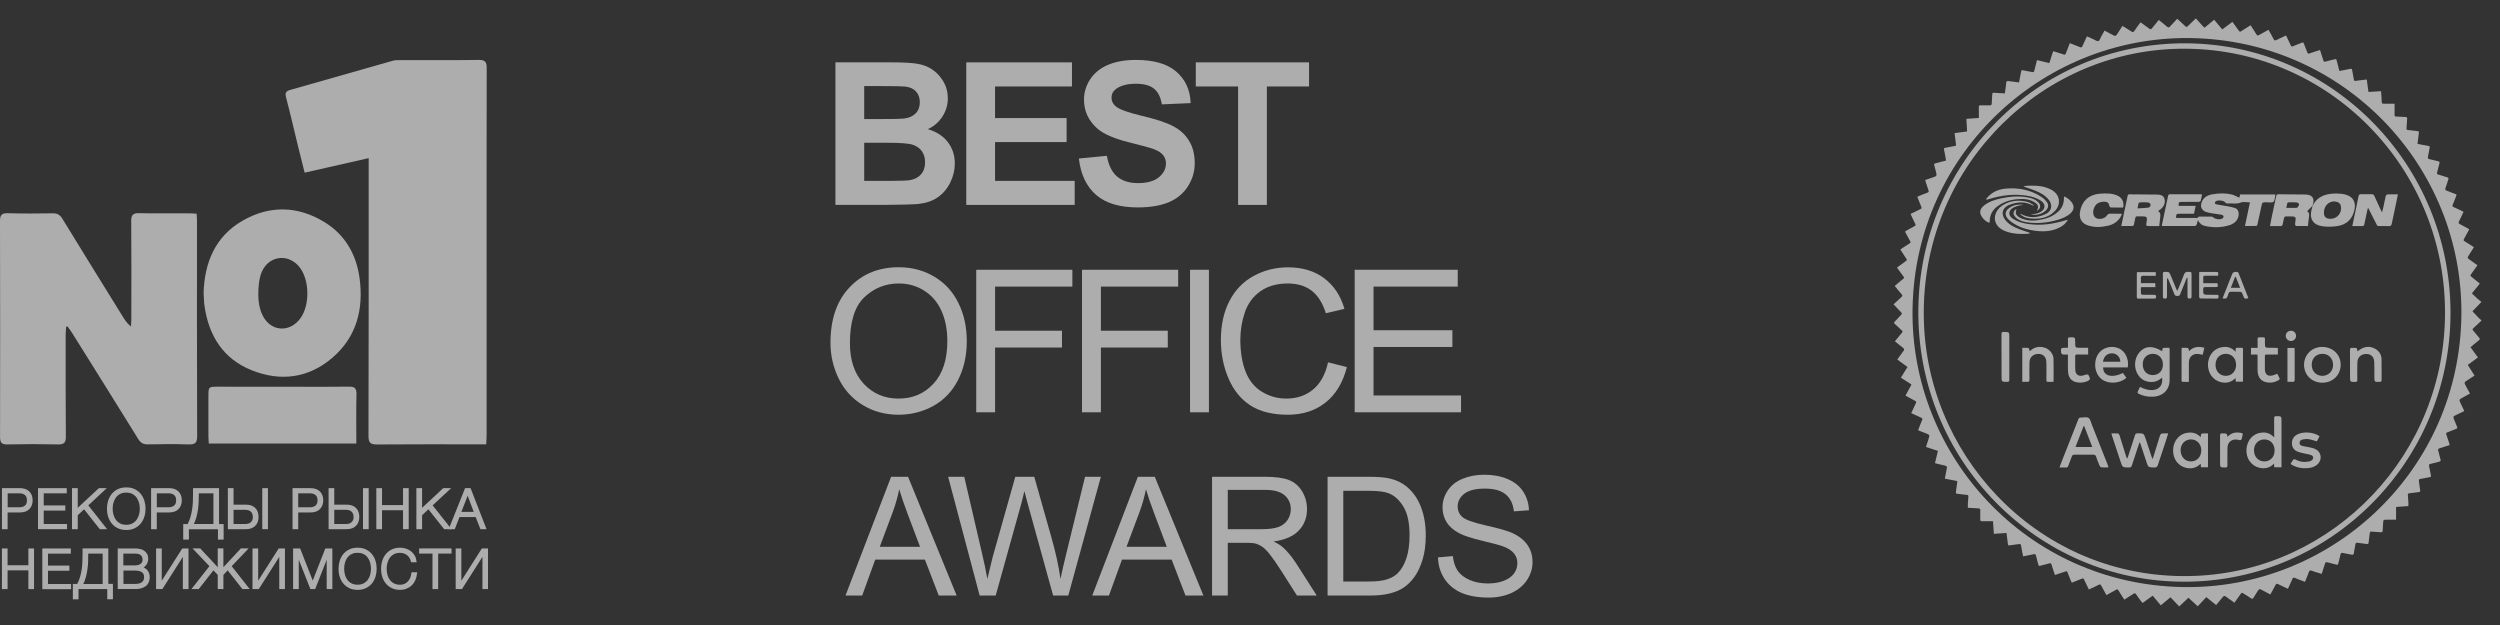 <svg width="292" height="73" viewBox="0 0 292 73" fill="none" xmlns="http://www.w3.org/2000/svg">
<rect x="0" y="0" width="292" height="73" fill="#333333" stroke="none"/>
<g opacity="0.6">
<path d="M97.578 7.284H104.232C105.55 7.284 106.53 7.341 107.174 7.454C107.825 7.56 108.404 7.787 108.911 8.136C109.426 8.484 109.853 8.949 110.194 9.532C110.535 10.108 110.705 10.755 110.705 11.474C110.705 12.254 110.493 12.969 110.069 13.62C109.653 14.271 109.085 14.76 108.366 15.085C109.38 15.38 110.16 15.884 110.705 16.595C111.25 17.307 111.523 18.143 111.523 19.105C111.523 19.862 111.345 20.6 110.989 21.319C110.641 22.031 110.16 22.602 109.547 23.034C108.941 23.458 108.192 23.719 107.298 23.817C106.738 23.878 105.387 23.916 103.245 23.931H97.578V7.284ZM100.939 10.055V13.904H103.142C104.452 13.904 105.266 13.885 105.584 13.847C106.159 13.779 106.61 13.582 106.935 13.257C107.268 12.924 107.435 12.489 107.435 11.951C107.435 11.436 107.291 11.02 107.003 10.702C106.723 10.376 106.303 10.18 105.743 10.111C105.41 10.074 104.452 10.055 102.87 10.055H100.939ZM100.939 16.675V21.126H104.051C105.262 21.126 106.03 21.092 106.356 21.024C106.856 20.933 107.261 20.714 107.571 20.365C107.889 20.01 108.048 19.537 108.048 18.946C108.048 18.446 107.927 18.022 107.685 17.674C107.442 17.326 107.09 17.072 106.628 16.913C106.174 16.754 105.183 16.675 103.653 16.675H100.939Z" fill="white"/>
<path d="M112.861 23.931V7.284H125.205V10.1H116.223V13.791H124.58V16.595H116.223V21.126H125.523V23.931H112.861Z" fill="white"/>
<path d="M126.01 18.515L129.28 18.197C129.477 19.294 129.874 20.101 130.472 20.615C131.078 21.13 131.892 21.387 132.914 21.387C133.996 21.387 134.81 21.16 135.355 20.706C135.908 20.244 136.184 19.707 136.184 19.094C136.184 18.7 136.067 18.367 135.832 18.094C135.605 17.814 135.204 17.572 134.628 17.368C134.235 17.231 133.338 16.989 131.937 16.641C130.135 16.194 128.871 15.645 128.144 14.994C127.122 14.078 126.611 12.962 126.611 11.644C126.611 10.796 126.85 10.005 127.327 9.271C127.811 8.529 128.504 7.965 129.405 7.579C130.313 7.193 131.407 7 132.687 7C134.776 7 136.347 7.458 137.399 8.374C138.459 9.29 139.015 10.513 139.068 12.042L135.707 12.19C135.563 11.334 135.253 10.721 134.776 10.35C134.307 9.971 133.599 9.782 132.653 9.782C131.676 9.782 130.911 9.983 130.359 10.384C130.003 10.641 129.825 10.986 129.825 11.417C129.825 11.811 129.992 12.148 130.325 12.428C130.749 12.784 131.778 13.155 133.413 13.541C135.049 13.927 136.256 14.328 137.036 14.745C137.823 15.153 138.436 15.717 138.875 16.436C139.322 17.148 139.545 18.03 139.545 19.082C139.545 20.036 139.28 20.929 138.75 21.762C138.221 22.595 137.471 23.216 136.502 23.625C135.533 24.026 134.326 24.226 132.88 24.226C130.775 24.226 129.159 23.742 128.031 22.773C126.903 21.796 126.229 20.377 126.01 18.515Z" fill="white"/>
<path d="M144.609 23.931V10.1H139.669V7.284H152.898V10.1H147.97V23.931H144.609Z" fill="white"/>
<path d="M97 40.048C97 37.285 97.742 35.124 99.226 33.565C100.709 31.997 102.625 31.214 104.972 31.214C106.508 31.214 107.894 31.581 109.128 32.315C110.362 33.05 111.3 34.075 111.944 35.393C112.595 36.702 112.92 38.19 112.92 39.855C112.92 41.544 112.58 43.054 111.898 44.386C111.217 45.719 110.252 46.729 109.003 47.418C107.754 48.099 106.406 48.44 104.96 48.44C103.393 48.44 101.993 48.062 100.759 47.305C99.525 46.548 98.59 45.514 97.954 44.205C97.318 42.895 97 41.51 97 40.048ZM99.271 40.083C99.271 42.089 99.809 43.671 100.884 44.829C101.966 45.98 103.321 46.555 104.949 46.555C106.607 46.555 107.969 45.972 109.037 44.806C110.112 43.641 110.649 41.986 110.649 39.844C110.649 38.489 110.418 37.308 109.957 36.301C109.502 35.287 108.832 34.503 107.947 33.95C107.069 33.39 106.081 33.11 104.983 33.11C103.423 33.11 102.08 33.648 100.952 34.723C99.831 35.79 99.271 37.577 99.271 40.083Z" fill="white"/>
<path d="M114.024 48.156V31.509H125.254V33.474H116.227V38.629H124.039V40.593H116.227V48.156H114.024Z" fill="white"/>
<path d="M126.38 48.156V31.509H137.611V33.474H128.583V38.629H136.396V40.593H128.583V48.156H126.38Z" fill="white"/>
<path d="M138.998 48.156V31.509H141.201V48.156H138.998Z" fill="white"/>
<path d="M155.113 42.32L157.316 42.876C156.855 44.685 156.022 46.067 154.818 47.021C153.622 47.967 152.157 48.44 150.424 48.44C148.629 48.44 147.168 48.077 146.04 47.35C144.92 46.616 144.064 45.556 143.474 44.17C142.891 42.785 142.6 41.298 142.6 39.708C142.6 37.974 142.929 36.464 143.588 35.177C144.254 33.882 145.196 32.902 146.415 32.236C147.641 31.562 148.989 31.225 150.458 31.225C152.123 31.225 153.524 31.649 154.659 32.497C155.795 33.345 156.586 34.537 157.032 36.074L154.864 36.585C154.477 35.374 153.917 34.492 153.183 33.939C152.449 33.387 151.525 33.11 150.412 33.11C149.133 33.11 148.062 33.417 147.199 34.03C146.343 34.643 145.741 35.468 145.393 36.505C145.045 37.535 144.871 38.599 144.871 39.696C144.871 41.112 145.075 42.35 145.484 43.41C145.9 44.462 146.544 45.249 147.414 45.772C148.285 46.294 149.227 46.555 150.242 46.555C151.476 46.555 152.521 46.199 153.376 45.488C154.231 44.776 154.811 43.72 155.113 42.32Z" fill="white"/>
<path d="M158.227 48.156V31.509H170.263V33.474H160.43V38.572H169.639V40.525H160.43V46.192H170.65V48.156H158.227Z" fill="white"/>
<path d="M98.754 69.559L104.082 55.687H106.06L111.738 69.559H109.646L108.028 65.358H102.227L100.704 69.559H98.754ZM102.757 63.863H107.46L106.012 60.021C105.571 58.854 105.243 57.895 105.028 57.144C104.852 58.034 104.602 58.917 104.281 59.794L102.757 63.863Z" fill="white"/>
<path d="M114.423 69.559L110.742 55.687H112.625L114.735 64.781C114.962 65.733 115.158 66.68 115.322 67.62C115.675 66.137 115.884 65.282 115.947 65.055L118.587 55.687H120.801L122.788 62.708C123.287 64.449 123.646 66.087 123.867 67.62C124.044 66.743 124.274 65.736 124.558 64.601L126.734 55.687H128.58L124.776 69.559H123.006L120.082 58.989C119.836 58.106 119.691 57.564 119.647 57.362C119.502 57.999 119.366 58.541 119.24 58.989L116.297 69.559H114.423Z" fill="white"/>
<path d="M127.575 69.559L132.902 55.687H134.88L140.558 69.559H138.466L136.848 65.358H131.048L129.524 69.559H127.575ZM131.577 63.863H136.281L134.833 60.021C134.391 58.854 134.063 57.895 133.849 57.144C133.672 58.034 133.423 58.917 133.101 59.794L131.577 63.863Z" fill="white"/>
<path d="M141.568 69.559V55.687H147.719C148.956 55.687 149.896 55.813 150.539 56.065C151.183 56.311 151.697 56.75 152.082 57.381C152.467 58.011 152.659 58.709 152.659 59.472C152.659 60.456 152.34 61.286 151.703 61.961C151.066 62.636 150.082 63.065 148.751 63.248C149.237 63.481 149.606 63.711 149.858 63.938C150.394 64.43 150.902 65.046 151.381 65.784L153.795 69.559H151.486L149.65 66.673C149.114 65.841 148.672 65.203 148.325 64.762C147.978 64.32 147.666 64.011 147.388 63.834C147.117 63.658 146.839 63.535 146.555 63.465C146.347 63.421 146.007 63.399 145.533 63.399H143.404V69.559H141.568ZM143.404 61.809H147.35C148.189 61.809 148.845 61.724 149.319 61.554C149.792 61.377 150.151 61.1 150.397 60.721C150.643 60.336 150.766 59.92 150.766 59.472C150.766 58.816 150.527 58.276 150.047 57.854C149.574 57.431 148.823 57.22 147.795 57.22H143.404V61.809Z" fill="white"/>
<path d="M155.061 69.559V55.687H159.839C160.918 55.687 161.741 55.753 162.309 55.886C163.104 56.068 163.782 56.4 164.344 56.879C165.076 57.497 165.621 58.289 165.981 59.254C166.347 60.213 166.53 61.311 166.53 62.547C166.53 63.601 166.407 64.535 166.161 65.348C165.915 66.162 165.599 66.837 165.214 67.374C164.83 67.903 164.407 68.323 163.946 68.632C163.492 68.935 162.94 69.165 162.29 69.323C161.647 69.481 160.906 69.559 160.067 69.559H155.061ZM156.896 67.922H159.858C160.773 67.922 161.489 67.837 162.006 67.667C162.53 67.496 162.946 67.257 163.256 66.948C163.691 66.512 164.028 65.929 164.268 65.197C164.514 64.459 164.637 63.566 164.637 62.519C164.637 61.068 164.397 59.955 163.918 59.179C163.445 58.396 162.868 57.873 162.186 57.608C161.694 57.419 160.902 57.324 159.811 57.324H156.896V67.922Z" fill="white"/>
<path d="M167.957 65.102L169.688 64.951C169.77 65.645 169.96 66.216 170.256 66.664C170.559 67.105 171.026 67.465 171.657 67.743C172.288 68.014 172.997 68.149 173.786 68.149C174.486 68.149 175.104 68.045 175.641 67.837C176.177 67.629 176.574 67.345 176.833 66.986C177.098 66.62 177.23 66.222 177.23 65.793C177.23 65.358 177.104 64.979 176.852 64.658C176.6 64.33 176.183 64.055 175.603 63.834C175.231 63.689 174.407 63.465 173.133 63.163C171.859 62.853 170.966 62.563 170.455 62.292C169.793 61.945 169.297 61.516 168.969 61.005C168.648 60.488 168.487 59.91 168.487 59.273C168.487 58.573 168.685 57.92 169.083 57.314C169.48 56.703 170.061 56.239 170.824 55.923C171.587 55.608 172.436 55.45 173.37 55.45C174.398 55.45 175.303 55.617 176.085 55.952C176.874 56.28 177.48 56.766 177.902 57.409C178.325 58.053 178.552 58.781 178.584 59.595L176.823 59.727C176.729 58.85 176.407 58.188 175.858 57.74C175.316 57.292 174.511 57.068 173.445 57.068C172.335 57.068 171.524 57.273 171.013 57.683C170.509 58.087 170.256 58.576 170.256 59.15C170.256 59.649 170.436 60.059 170.796 60.38C171.149 60.702 172.07 61.033 173.559 61.374C175.054 61.708 176.079 62.002 176.634 62.254C177.442 62.626 178.038 63.099 178.423 63.673C178.808 64.241 179 64.897 179 65.642C179 66.38 178.789 67.077 178.366 67.733C177.943 68.383 177.334 68.891 176.54 69.257C175.751 69.616 174.862 69.796 173.871 69.796C172.616 69.796 171.562 69.613 170.71 69.247C169.865 68.881 169.2 68.332 168.714 67.601C168.234 66.862 167.982 66.03 167.957 65.102Z" fill="white"/>
</g>
<g opacity="0.6" clip-path="url(#clip0)">
<path d="M43.061 18.469C40.516 19.048 38.1 19.599 35.584 20.167C35.319 19.105 35.059 18.094 34.811 17.083C34.348 15.186 33.913 13.283 33.417 11.397C33.276 10.863 33.377 10.647 33.913 10.499C37.903 9.375 41.881 8.227 45.871 7.097C46.142 7.017 46.441 7.023 46.729 7.023C49.793 7.012 52.863 7.046 55.932 7C56.7 6.989 56.847 7.273 56.847 7.96C56.83 15.958 56.835 23.962 56.835 31.959C56.835 38.242 56.835 44.524 56.835 50.812C56.835 51.148 56.807 51.483 56.79 51.897C56.406 51.897 56.096 51.897 55.786 51.897C51.875 51.897 47.97 51.88 44.059 51.914C43.286 51.92 43.038 51.744 43.038 50.915C43.072 40.457 43.061 30.006 43.061 19.548C43.061 19.241 43.061 18.935 43.061 18.469Z" fill="white"/>
<path d="M7.725 38.167C7.708 38.474 7.669 38.775 7.669 39.082C7.669 43.041 7.658 47.006 7.691 50.965C7.697 51.681 7.511 51.925 6.772 51.908C4.802 51.863 2.833 51.863 0.869 51.908C0.147 51.931 0.006 51.664 0.006 50.999C0.023 42.598 0.023 34.197 0 25.802C0 25.114 0.198 24.887 0.892 24.904C2.647 24.955 4.407 24.944 6.162 24.915C6.704 24.904 7.009 25.097 7.291 25.557C9.644 29.403 12.02 33.231 14.39 37.06C14.621 37.435 14.869 37.798 15.298 38.133C15.309 37.838 15.338 37.543 15.338 37.247C15.343 33.441 15.36 29.641 15.326 25.836C15.321 25.114 15.524 24.881 16.252 24.898C18.193 24.944 20.134 24.91 22.075 24.915C22.358 24.915 22.64 24.944 22.967 24.961C22.984 25.279 23.006 25.535 23.006 25.79C23.006 34.163 22.995 42.536 23.029 50.908C23.035 51.743 22.787 51.931 22.013 51.908C20.439 51.851 18.865 51.874 17.29 51.902C16.76 51.914 16.438 51.749 16.15 51.283C13.6 47.159 11.026 43.053 8.459 38.946C8.284 38.662 8.081 38.4 7.889 38.128C7.832 38.139 7.776 38.156 7.725 38.167Z" fill="white"/>
<path d="M23.781 34.169C23.894 30.687 25.124 27.625 28.329 25.779C31.484 23.961 34.779 24.029 37.9 25.944C40.304 27.415 41.619 29.71 41.997 32.487C42.488 36.106 41.647 39.366 38.814 41.792C36.038 44.172 32.788 44.586 29.441 43.263C26.089 41.939 24.379 39.236 23.883 35.708C23.815 35.248 23.821 34.765 23.781 34.169ZM30.169 34.362C30.169 35.174 30.288 36.123 30.722 36.935C31.727 38.809 33.95 38.844 35.146 37.094C36.185 35.572 36.145 32.8 35.067 31.311C33.82 29.59 31.478 29.772 30.598 31.703C30.248 32.482 30.169 33.555 30.169 34.362Z" fill="white"/>
<path d="M41.621 51.806C35.82 51.806 30.143 51.806 24.387 51.806C24.371 51.488 24.342 51.21 24.342 50.926C24.337 49.398 24.342 47.864 24.342 46.336C24.342 45.166 24.348 45.166 25.471 45.166C28.456 45.166 31.447 45.172 34.432 45.172C36.531 45.172 38.625 45.194 40.724 45.16C41.379 45.149 41.655 45.302 41.638 46.035C41.587 47.932 41.621 49.824 41.621 51.806Z" fill="white"/>
<path d="M3.329 57.475C3.211 57.361 3.07 57.276 2.906 57.219C2.743 57.163 2.556 57.134 2.353 57.134H0.344V61.69H0.773V59.736H2.353C2.556 59.736 2.743 59.707 2.906 59.651C3.07 59.594 3.211 59.509 3.329 59.395C3.448 59.281 3.538 59.145 3.6 58.986C3.662 58.827 3.696 58.64 3.696 58.435C3.696 58.231 3.662 58.049 3.6 57.884C3.538 57.725 3.448 57.589 3.329 57.475ZM2.991 59.139C2.805 59.293 2.562 59.367 2.263 59.367H0.779V57.504H2.257C2.556 57.504 2.799 57.577 2.985 57.731C3.171 57.884 3.262 58.117 3.262 58.435C3.267 58.753 3.177 58.986 2.991 59.139Z" fill="white" stroke="white" stroke-width="0.234" stroke-miterlimit="10"/>
<path d="M4.99 59.52H7.512V59.151H4.99V57.504H7.681V57.134H4.555V61.69H7.715V61.321H4.99V59.52Z" fill="white" stroke="white" stroke-width="0.234" stroke-miterlimit="10"/>
<path d="M12.173 57.134H11.592L8.962 59.583V57.134H8.528V61.69H8.962V60.128L9.831 59.316L11.71 61.69H12.269L10.153 59.014L12.173 57.134Z" fill="white" stroke="white" stroke-width="0.234" stroke-miterlimit="10"/>
<path d="M16.348 57.759C16.173 57.538 15.947 57.367 15.682 57.237C15.417 57.106 15.107 57.044 14.751 57.044C14.396 57.044 14.085 57.106 13.814 57.237C13.543 57.367 13.323 57.543 13.143 57.759C12.968 57.981 12.832 58.231 12.742 58.52C12.652 58.81 12.607 59.105 12.607 59.418C12.607 59.73 12.652 60.031 12.742 60.315C12.832 60.599 12.962 60.849 13.143 61.071C13.318 61.287 13.543 61.463 13.814 61.593C14.085 61.724 14.396 61.786 14.751 61.786C15.107 61.786 15.417 61.724 15.682 61.593C15.947 61.463 16.173 61.292 16.348 61.071C16.523 60.855 16.658 60.605 16.749 60.315C16.839 60.031 16.884 59.73 16.884 59.418C16.884 59.105 16.839 58.81 16.749 58.52C16.658 58.231 16.523 57.975 16.348 57.759ZM16.348 60.145C16.28 60.383 16.179 60.594 16.043 60.787C15.908 60.974 15.727 61.128 15.513 61.241C15.298 61.355 15.039 61.412 14.745 61.412C14.446 61.412 14.187 61.355 13.972 61.241C13.758 61.128 13.583 60.974 13.442 60.787C13.306 60.599 13.205 60.383 13.137 60.145C13.069 59.906 13.041 59.662 13.041 59.412C13.041 59.168 13.075 58.924 13.137 58.685C13.205 58.447 13.306 58.231 13.442 58.043C13.577 57.856 13.758 57.702 13.972 57.589C14.187 57.475 14.446 57.418 14.745 57.418C15.039 57.418 15.298 57.475 15.513 57.589C15.727 57.702 15.902 57.856 16.043 58.043C16.179 58.231 16.28 58.447 16.348 58.685C16.416 58.924 16.444 59.168 16.444 59.412C16.45 59.662 16.416 59.906 16.348 60.145Z" fill="white" stroke="white" stroke-width="0.234" stroke-miterlimit="10"/>
<path d="M20.751 57.475C20.633 57.361 20.492 57.276 20.328 57.219C20.164 57.163 19.978 57.134 19.775 57.134H17.766V61.69H18.195V59.736H19.775C19.978 59.736 20.164 59.707 20.328 59.651C20.492 59.594 20.633 59.509 20.751 59.395C20.87 59.281 20.96 59.145 21.022 58.986C21.084 58.827 21.118 58.64 21.118 58.435C21.118 58.231 21.084 58.049 21.022 57.884C20.96 57.725 20.87 57.589 20.751 57.475ZM20.413 59.139C20.227 59.293 19.984 59.367 19.685 59.367H18.201V57.504H19.685C19.984 57.504 20.227 57.577 20.413 57.731C20.599 57.884 20.689 58.117 20.689 58.435C20.689 58.753 20.599 58.986 20.413 59.139Z" fill="white" stroke="white" stroke-width="0.234" stroke-miterlimit="10"/>
<path d="M25.467 57.134H22.662V57.736C22.662 57.998 22.657 58.27 22.645 58.566C22.634 58.861 22.606 59.162 22.561 59.475C22.516 59.787 22.448 60.099 22.363 60.412C22.273 60.724 22.149 61.031 21.991 61.326H21.517V62.911H21.946V61.701H25.574V62.911H26.003V61.326H25.467V57.134ZM25.038 61.321H22.454C22.612 61.02 22.736 60.707 22.826 60.383C22.911 60.06 22.978 59.742 23.018 59.418C23.057 59.1 23.086 58.787 23.091 58.492C23.097 58.197 23.102 57.913 23.102 57.657V57.504H25.044V61.321H25.038Z" fill="white" stroke="white" stroke-width="0.234" stroke-miterlimit="10"/>
<path d="M31.179 57.134H30.75V61.69H31.179V57.134Z" fill="white" stroke="white" stroke-width="0.234" stroke-miterlimit="10"/>
<path d="M28.74 59.06H27.16V57.134H26.731V61.69H28.74C29.163 61.69 29.49 61.571 29.727 61.338C29.964 61.105 30.083 60.781 30.083 60.372C30.083 59.963 29.964 59.645 29.727 59.406C29.49 59.179 29.163 59.06 28.74 59.06ZM29.383 61.071C29.208 61.241 28.96 61.321 28.644 61.321H27.16V59.429H28.644C28.96 59.429 29.208 59.514 29.383 59.679C29.558 59.849 29.648 60.077 29.648 60.372C29.654 60.667 29.564 60.9 29.383 61.071Z" fill="white" stroke="white" stroke-width="0.234" stroke-miterlimit="10"/>
<path d="M37.271 57.475C37.152 57.361 37.011 57.276 36.848 57.219C36.684 57.163 36.498 57.134 36.295 57.134H34.286V61.69H34.715V59.736H36.295C36.498 59.736 36.684 59.707 36.848 59.651C37.011 59.594 37.152 59.509 37.271 59.395C37.389 59.281 37.48 59.145 37.542 58.986C37.604 58.827 37.638 58.64 37.638 58.435C37.638 58.231 37.604 58.049 37.542 57.884C37.48 57.725 37.389 57.589 37.271 57.475ZM36.927 59.139C36.74 59.293 36.498 59.367 36.199 59.367H34.715V57.504H36.199C36.498 57.504 36.74 57.577 36.927 57.731C37.113 57.884 37.203 58.117 37.203 58.435C37.209 58.753 37.113 58.986 36.927 59.139Z" fill="white" stroke="white" stroke-width="0.234" stroke-miterlimit="10"/>
<path d="M42.945 57.134H42.516V61.69H42.945V57.134Z" fill="white" stroke="white" stroke-width="0.234" stroke-miterlimit="10"/>
<path d="M40.505 59.06H38.925V57.134H38.497V61.69H40.505C40.929 61.69 41.256 61.571 41.493 61.338C41.73 61.105 41.849 60.781 41.849 60.372C41.849 59.963 41.73 59.645 41.493 59.406C41.256 59.179 40.929 59.06 40.505 59.06ZM41.149 61.071C40.974 61.241 40.726 61.321 40.41 61.321H38.925V59.429H40.41C40.726 59.429 40.974 59.514 41.149 59.679C41.324 59.849 41.414 60.077 41.414 60.372C41.42 60.667 41.329 60.9 41.149 61.071Z" fill="white" stroke="white" stroke-width="0.234" stroke-miterlimit="10"/>
<path d="M47.191 59.111H44.505V57.134H44.071V61.69H44.505V59.48H47.191V61.69H47.62V57.134H47.191V59.111Z" fill="white" stroke="white" stroke-width="0.234" stroke-miterlimit="10"/>
<path d="M52.395 57.134H51.814L49.184 59.583V57.134H48.75V61.69H49.184V60.128L50.053 59.316L51.933 61.69H52.491L50.375 59.014L52.395 57.134Z" fill="white" stroke="white" stroke-width="0.234" stroke-miterlimit="10"/>
<path d="M54.884 57.134H54.399L52.581 61.69H53.039L53.586 60.276H55.64L56.193 61.69H56.656L54.884 57.134ZM53.716 59.906L54.624 57.572L55.499 59.906H53.716Z" fill="white" stroke="white" stroke-width="0.234" stroke-miterlimit="10"/>
<path d="M0.34 64.178H0.769V66.137H3.432V64.178H3.861V68.688H3.432V66.501H0.769V68.688H0.34V64.178Z" fill="white" stroke="white" stroke-width="0.234" stroke-miterlimit="10"/>
<path d="M5.059 64.178H8.157V64.547H5.487V66.177H7.987V66.546H5.487V68.33H8.185V68.699H5.059V64.178Z" fill="white" stroke="white" stroke-width="0.234" stroke-miterlimit="10"/>
<path d="M8.625 68.319H9.093C9.251 68.023 9.376 67.722 9.466 67.41C9.556 67.097 9.618 66.791 9.663 66.484C9.708 66.177 9.737 65.876 9.742 65.587C9.754 65.297 9.759 65.024 9.759 64.763V64.166H12.536V68.313H13.072V69.881H12.643V68.688H9.054V69.886H8.625V68.319ZM12.107 68.319V64.541H10.188V64.695C10.188 64.95 10.182 65.223 10.177 65.518C10.171 65.814 10.149 66.121 10.104 66.439C10.064 66.757 9.996 67.075 9.912 67.393C9.827 67.711 9.703 68.023 9.545 68.325H12.107V68.319Z" fill="white" stroke="white" stroke-width="0.234" stroke-miterlimit="10"/>
<path d="M13.867 64.178H15.763C15.95 64.178 16.13 64.195 16.305 64.229C16.48 64.263 16.632 64.325 16.762 64.411C16.892 64.496 16.999 64.609 17.078 64.751C17.157 64.894 17.197 65.07 17.197 65.28C17.197 65.399 17.18 65.513 17.14 65.626C17.101 65.74 17.05 65.836 16.982 65.927C16.914 66.018 16.83 66.092 16.739 66.16C16.643 66.223 16.542 66.268 16.424 66.291V66.302C16.711 66.342 16.943 66.461 17.112 66.66C17.281 66.859 17.372 67.109 17.372 67.404C17.372 67.512 17.355 67.643 17.326 67.785C17.293 67.932 17.225 68.069 17.118 68.205C17.01 68.341 16.847 68.455 16.632 68.546C16.418 68.637 16.13 68.682 15.763 68.682H13.867V64.178ZM15.763 66.154C15.932 66.154 16.079 66.132 16.203 66.092C16.333 66.052 16.435 65.995 16.519 65.927C16.604 65.859 16.666 65.774 16.706 65.683C16.745 65.592 16.768 65.49 16.768 65.388C16.768 64.825 16.429 64.541 15.758 64.541H14.29V66.154H15.763ZM15.763 68.319C15.921 68.319 16.074 68.307 16.215 68.279C16.356 68.251 16.48 68.199 16.593 68.131C16.7 68.057 16.785 67.966 16.852 67.847C16.914 67.728 16.948 67.58 16.948 67.393C16.948 67.103 16.847 66.882 16.643 66.74C16.44 66.592 16.147 66.524 15.769 66.524H14.302V68.324H15.763V68.319Z" fill="white" stroke="white" stroke-width="0.234" stroke-miterlimit="10"/>
<path d="M18.348 64.178H18.776V68.228L21.35 64.178H21.903V68.688H21.474V64.638L18.901 68.688H18.348V64.178Z" fill="white" stroke="white" stroke-width="0.234" stroke-miterlimit="10"/>
<path d="M24.616 66.121L22.759 64.172H23.335L25.547 66.547V64.172H25.976V66.547L28.188 64.172H28.764L26.907 66.121L28.922 68.688H28.369L26.602 66.439L25.976 67.098V68.688H25.547V67.098L24.921 66.439L23.154 68.688H22.601L24.616 66.121Z" fill="white" stroke="white" stroke-width="0.234" stroke-miterlimit="10"/>
<path d="M29.61 64.178H30.039V68.228L32.612 64.178H33.165V68.688H32.736V64.638L30.163 68.688H29.61V64.178Z" fill="white" stroke="white" stroke-width="0.234" stroke-miterlimit="10"/>
<path d="M34.352 64.178H34.978L36.53 68.131L38.076 64.178H38.702V68.688H38.273V64.791H38.262L36.733 68.688H36.332L34.792 64.791H34.78V68.688H34.352V64.178Z" fill="white" stroke="white" stroke-width="0.234" stroke-miterlimit="10"/>
<path d="M41.767 68.779C41.417 68.779 41.106 68.716 40.841 68.586C40.576 68.455 40.356 68.285 40.181 68.069C40.006 67.853 39.871 67.603 39.786 67.325C39.696 67.041 39.656 66.745 39.656 66.433C39.656 66.126 39.701 65.831 39.786 65.547C39.876 65.263 40.006 65.013 40.181 64.797C40.356 64.581 40.576 64.405 40.841 64.28C41.106 64.149 41.417 64.087 41.767 64.087C42.117 64.087 42.427 64.149 42.692 64.28C42.957 64.411 43.178 64.581 43.352 64.797C43.527 65.013 43.663 65.263 43.747 65.547C43.838 65.831 43.877 66.126 43.877 66.433C43.877 66.745 43.832 67.041 43.747 67.325C43.657 67.609 43.527 67.853 43.352 68.069C43.178 68.285 42.957 68.455 42.692 68.586C42.427 68.716 42.117 68.779 41.767 68.779ZM41.767 68.41C42.06 68.41 42.314 68.353 42.529 68.239C42.743 68.126 42.918 67.978 43.053 67.79C43.189 67.603 43.29 67.393 43.352 67.154C43.414 66.921 43.448 66.677 43.448 66.427C43.448 66.183 43.414 65.944 43.352 65.706C43.285 65.467 43.189 65.257 43.053 65.07C42.918 64.882 42.743 64.734 42.529 64.621C42.314 64.507 42.06 64.451 41.767 64.451C41.468 64.451 41.214 64.507 40.999 64.621C40.785 64.734 40.61 64.882 40.474 65.07C40.339 65.257 40.237 65.467 40.175 65.706C40.108 65.944 40.08 66.183 40.08 66.427C40.08 66.677 40.113 66.916 40.175 67.154C40.237 67.387 40.339 67.603 40.474 67.79C40.61 67.978 40.785 68.126 40.999 68.239C41.214 68.353 41.468 68.41 41.767 68.41Z" fill="white" stroke="white" stroke-width="0.234" stroke-miterlimit="10"/>
<path d="M46.736 68.779C46.386 68.779 46.075 68.716 45.81 68.586C45.545 68.455 45.325 68.285 45.15 68.069C44.975 67.853 44.839 67.603 44.755 67.325C44.664 67.041 44.625 66.745 44.625 66.433C44.625 66.126 44.67 65.831 44.755 65.547C44.845 65.263 44.975 65.013 45.15 64.797C45.325 64.581 45.545 64.405 45.81 64.28C46.075 64.149 46.386 64.087 46.736 64.087C46.95 64.087 47.159 64.121 47.362 64.183C47.565 64.246 47.751 64.343 47.915 64.468C48.078 64.593 48.22 64.746 48.327 64.928C48.44 65.109 48.507 65.32 48.536 65.552H48.107C48.067 65.382 48.005 65.223 47.92 65.087C47.836 64.95 47.729 64.837 47.605 64.74C47.48 64.649 47.345 64.575 47.198 64.53C47.051 64.479 46.894 64.456 46.73 64.456C46.431 64.456 46.177 64.513 45.962 64.626C45.748 64.74 45.573 64.888 45.438 65.075C45.302 65.263 45.201 65.473 45.139 65.712C45.071 65.95 45.043 66.189 45.043 66.433C45.043 66.683 45.076 66.921 45.139 67.16C45.201 67.393 45.302 67.609 45.438 67.796C45.573 67.984 45.748 68.131 45.962 68.245C46.177 68.359 46.431 68.415 46.73 68.415C46.933 68.415 47.125 68.376 47.294 68.302C47.463 68.228 47.61 68.12 47.729 67.989C47.853 67.859 47.949 67.705 48.022 67.529C48.096 67.353 48.146 67.166 48.169 66.961H48.598C48.569 67.24 48.502 67.489 48.406 67.711C48.304 67.933 48.175 68.126 48.016 68.279C47.858 68.438 47.672 68.557 47.452 68.642C47.238 68.733 47.001 68.779 46.736 68.779Z" fill="white" stroke="white" stroke-width="0.234" stroke-miterlimit="10"/>
<path d="M50.632 64.541H49.074V64.172H52.624V64.541H51.061V68.688H50.632V64.541Z" fill="white" stroke="white" stroke-width="0.234" stroke-miterlimit="10"/>
<path d="M53.34 64.178H53.769V68.228L56.342 64.178H56.895V68.688H56.466V64.638L53.893 68.688H53.34V64.178Z" fill="white" stroke="white" stroke-width="0.234" stroke-miterlimit="10"/>
</g>
<g opacity="0.6">
<path d="M289.833 37.454C289.513 37.754 289.194 38.053 288.87 38.349C288.773 38.438 288.773 38.502 288.858 38.6C289.093 38.871 289.311 39.154 289.546 39.421C289.667 39.555 289.679 39.636 289.522 39.753C289.198 40.004 288.89 40.276 288.554 40.555C288.842 40.956 289.121 41.34 289.42 41.749C289.024 42.04 288.635 42.324 288.235 42.623C288.498 43.036 288.753 43.437 289.024 43.87C288.765 44.036 288.518 44.206 288.263 44.364C287.786 44.663 287.782 44.663 288.045 45.149C288.186 45.416 288.34 45.675 288.498 45.963C288.206 46.125 287.927 46.283 287.644 46.436C287.199 46.679 287.199 46.675 287.417 47.137C287.551 47.416 287.684 47.695 287.814 47.975C287.818 47.979 287.814 47.987 287.814 48.019C287.531 48.157 287.235 48.303 286.936 48.44C286.491 48.651 286.491 48.651 286.677 49.096C286.778 49.339 286.867 49.586 286.976 49.825C287.037 49.962 287.029 50.035 286.871 50.096C286.527 50.217 286.199 50.371 285.855 50.496C285.71 50.549 285.686 50.614 285.734 50.752C285.835 51.039 285.924 51.326 286.017 51.614C286.054 51.727 286.082 51.844 286.123 51.974C285.71 52.112 285.317 52.249 284.917 52.371C284.779 52.415 284.735 52.472 284.779 52.618C284.876 52.966 284.953 53.326 285.054 53.674C285.103 53.84 285.038 53.889 284.9 53.925C284.552 54.01 284.213 54.107 283.865 54.188C283.719 54.221 283.678 54.285 283.711 54.427C283.788 54.795 283.852 55.168 283.933 55.536C283.962 55.662 283.917 55.706 283.804 55.73C283.44 55.799 283.08 55.876 282.711 55.937C282.562 55.961 282.501 56.006 282.525 56.168C282.582 56.528 282.61 56.892 282.671 57.248C282.699 57.406 282.671 57.463 282.501 57.479C282.145 57.511 281.793 57.576 281.441 57.609C281.259 57.625 281.218 57.702 281.238 57.868C281.271 58.155 281.283 58.447 281.299 58.734C281.307 58.851 281.299 58.973 281.299 59.11C280.826 59.143 280.356 59.175 279.863 59.212C279.863 59.705 279.863 60.187 279.863 60.701C279.486 60.701 279.138 60.701 278.79 60.701C278.374 60.701 278.374 60.701 278.349 61.102C278.329 61.398 278.309 61.693 278.293 61.989C278.284 62.118 278.24 62.179 278.094 62.167C277.758 62.134 277.423 62.122 277.087 62.098C276.816 62.078 276.808 62.086 276.775 62.357C276.735 62.697 276.686 63.037 276.65 63.381C276.634 63.527 276.565 63.559 276.431 63.539C276.079 63.49 275.723 63.454 275.371 63.397C275.213 63.373 275.136 63.405 275.112 63.575C275.059 63.919 274.974 64.263 274.926 64.608C274.898 64.798 274.813 64.818 274.651 64.781C274.323 64.713 273.987 64.664 273.659 64.587C273.485 64.547 273.408 64.583 273.368 64.769C273.295 65.126 273.19 65.474 273.105 65.83C273.077 65.947 273.036 65.984 272.911 65.951C272.567 65.854 272.215 65.79 271.875 65.684C271.669 65.619 271.6 65.684 271.547 65.87C271.434 66.251 271.304 66.627 271.175 67.032C270.875 66.939 270.592 66.85 270.305 66.765C270.131 66.712 269.92 66.583 269.795 66.644C269.674 66.7 269.633 66.947 269.564 67.113C269.451 67.384 269.346 67.664 269.228 67.959C269.059 67.894 268.905 67.838 268.751 67.781C268.52 67.692 268.282 67.611 268.055 67.506C267.897 67.433 267.82 67.457 267.752 67.623C267.594 68 267.412 68.372 267.23 68.769C267.023 68.672 266.825 68.579 266.627 68.485C266.436 68.396 266.246 68.311 266.06 68.218C265.935 68.157 265.862 68.17 265.789 68.311C265.599 68.684 265.392 69.044 265.178 69.437C264.883 69.279 264.599 69.133 264.32 68.979C263.883 68.74 263.883 68.74 263.62 69.153C263.482 69.368 263.349 69.586 263.215 69.805C263.139 69.934 263.066 69.983 262.916 69.878C262.625 69.675 262.309 69.501 262.014 69.303C261.888 69.218 261.815 69.218 261.722 69.356C261.488 69.7 261.237 70.036 260.978 70.396C260.699 70.198 260.427 70.003 260.16 69.809C259.784 69.53 259.784 69.53 259.485 69.89C259.274 70.145 259.068 70.4 258.845 70.671C258.461 70.364 258.089 70.06 257.696 69.744C257.36 70.105 257.036 70.449 256.692 70.817C256.336 70.485 255.984 70.157 255.612 69.813C255.248 70.153 254.892 70.489 254.532 70.833C254.188 70.473 253.856 70.121 253.512 69.76C253.132 70.076 252.763 70.384 252.379 70.704C252.063 70.327 251.76 69.963 251.436 69.574C251.04 69.858 250.655 70.137 250.25 70.428C250.182 70.347 250.117 70.275 250.06 70.198C249.874 69.943 249.68 69.692 249.506 69.424C249.413 69.283 249.336 69.254 249.186 69.356C248.846 69.586 248.494 69.801 248.126 70.036C248.045 69.918 247.964 69.805 247.891 69.692C247.734 69.449 247.576 69.206 247.43 68.955C247.353 68.825 247.28 68.813 247.155 68.886C246.787 69.097 246.414 69.299 246.03 69.51C245.824 69.137 245.621 68.781 245.435 68.416C245.354 68.259 245.285 68.218 245.111 68.311C244.751 68.506 244.371 68.668 243.978 68.85C243.817 68.51 243.659 68.178 243.497 67.846C243.473 67.789 243.436 67.74 243.42 67.684C243.367 67.538 243.282 67.538 243.153 67.591C242.777 67.749 242.392 67.894 241.988 68.056C241.947 67.975 241.907 67.911 241.878 67.838C241.745 67.506 241.611 67.174 241.482 66.842C241.441 66.729 241.385 66.7 241.271 66.741C240.863 66.878 240.454 67.012 240.017 67.158C239.952 66.971 239.896 66.793 239.835 66.619C239.758 66.388 239.681 66.158 239.612 65.927C239.572 65.798 239.503 65.761 239.374 65.797C239.017 65.899 238.657 65.98 238.301 66.081C238.164 66.121 238.107 66.081 238.075 65.947C237.99 65.599 237.884 65.259 237.808 64.911C237.767 64.717 237.674 64.701 237.512 64.737C237.12 64.822 236.723 64.899 236.302 64.98C236.258 64.778 236.217 64.591 236.181 64.401C236.136 64.17 236.092 63.94 236.055 63.705C236.035 63.571 235.975 63.527 235.837 63.547C235.465 63.599 235.088 63.636 234.716 63.697C234.578 63.717 234.538 63.684 234.526 63.551C234.477 63.126 234.417 62.701 234.356 62.252C233.862 62.284 233.385 62.312 232.883 62.349C232.847 61.855 232.814 61.377 232.782 60.875C232.345 60.875 231.928 60.867 231.511 60.879C231.341 60.883 231.289 60.831 231.293 60.665C231.305 60.3 231.289 59.936 231.297 59.572C231.301 59.43 231.248 59.39 231.111 59.382C230.694 59.365 230.277 59.333 229.844 59.305C229.844 59.159 229.84 59.025 229.844 58.896C229.86 58.6 229.876 58.305 229.905 58.009C229.917 57.876 229.881 57.815 229.735 57.803C229.379 57.77 229.027 57.722 228.671 57.681C228.448 57.653 228.428 57.629 228.46 57.394C228.509 57.042 228.557 56.686 228.602 56.334C228.606 56.289 228.602 56.24 228.602 56.184C228.12 56.091 227.647 56.002 227.157 55.908C227.238 55.492 227.307 55.103 227.388 54.714C227.428 54.524 227.392 54.427 227.177 54.382C226.797 54.306 226.421 54.196 226.004 54.095C226.117 53.617 226.235 53.148 226.352 52.662C225.883 52.508 225.433 52.362 224.956 52.205C225.053 51.893 225.146 51.602 225.243 51.306C225.409 50.792 225.409 50.792 224.907 50.598C224.62 50.484 224.333 50.371 224.033 50.254C224.195 49.845 224.337 49.452 224.503 49.072C224.572 48.91 224.527 48.845 224.381 48.78C224.001 48.61 223.625 48.432 223.232 48.25C223.406 47.873 223.572 47.521 223.738 47.169C223.855 46.918 223.859 46.918 223.625 46.789C223.354 46.639 223.078 46.493 222.807 46.343C222.73 46.303 222.658 46.254 222.564 46.202C222.799 45.769 223.026 45.347 223.265 44.906C222.848 44.643 222.443 44.384 222.022 44.117C222.281 43.7 222.532 43.295 222.795 42.866C222.399 42.579 222.01 42.291 221.605 41.996C221.848 41.656 222.071 41.32 222.322 41.004C222.459 40.83 222.423 40.741 222.265 40.62C221.949 40.381 221.65 40.122 221.326 39.858C221.593 39.539 221.84 39.231 222.095 38.928C222.269 38.717 222.273 38.721 222.071 38.535C221.82 38.3 221.573 38.061 221.314 37.835C221.205 37.742 221.201 37.677 221.298 37.575C221.561 37.304 221.808 37.021 222.071 36.75C222.164 36.653 222.156 36.588 222.067 36.495C221.767 36.183 221.476 35.871 221.168 35.547C221.484 35.252 221.784 34.961 222.095 34.685C222.216 34.576 222.221 34.499 222.111 34.374C221.84 34.066 221.589 33.742 221.306 33.402C221.5 33.236 221.682 33.078 221.873 32.916C222.018 32.795 222.16 32.673 222.31 32.556C222.411 32.479 222.415 32.41 222.334 32.305C222.079 31.969 221.832 31.621 221.569 31.257C221.666 31.184 221.755 31.115 221.844 31.05C222.111 30.852 222.374 30.654 222.641 30.463C222.734 30.399 222.738 30.342 222.678 30.249C222.439 29.889 222.208 29.524 221.962 29.14C222.127 29.026 222.285 28.917 222.447 28.812C222.621 28.698 222.799 28.589 222.977 28.476C223.204 28.33 223.2 28.33 223.066 28.087C222.88 27.751 222.698 27.415 222.5 27.055C222.556 27.015 222.613 26.966 222.674 26.934C222.985 26.759 223.293 26.581 223.613 26.415C223.754 26.343 223.77 26.274 223.698 26.136C223.507 25.764 223.337 25.383 223.151 24.986C223.507 24.812 223.851 24.646 224.195 24.48C224.483 24.343 224.483 24.343 224.361 24.039C224.224 23.695 224.086 23.351 223.94 22.991C224.021 22.95 224.09 22.914 224.163 22.882C224.483 22.752 224.798 22.619 225.122 22.505C225.288 22.444 225.296 22.367 225.243 22.218C225.122 21.89 225.021 21.554 224.911 21.222C224.891 21.165 224.883 21.105 224.863 21.024C225.142 20.93 225.413 20.837 225.684 20.748C226.251 20.562 226.251 20.562 226.101 19.979C226.04 19.753 225.984 19.522 225.919 19.295C225.887 19.174 225.911 19.113 226.044 19.081C226.457 18.979 226.866 18.866 227.299 18.753C227.258 18.522 227.222 18.299 227.182 18.077C227.145 17.87 227.105 17.668 227.06 17.462C227.032 17.344 227.064 17.287 227.19 17.267C227.53 17.206 227.865 17.138 228.201 17.073C228.286 17.057 228.371 17.036 228.476 17.008C228.416 16.518 228.355 16.045 228.294 15.551C228.784 15.482 229.257 15.421 229.759 15.352C229.731 14.863 229.702 14.381 229.674 13.883C230.164 13.847 230.629 13.814 231.131 13.778C231.131 13.6 231.131 13.426 231.131 13.256C231.131 13.005 231.139 12.758 231.127 12.507C231.119 12.341 231.188 12.296 231.341 12.3C231.697 12.309 232.058 12.296 232.414 12.304C232.567 12.309 232.624 12.256 232.632 12.098C232.644 11.734 232.681 11.373 232.697 11.009C232.701 10.863 232.762 10.823 232.895 10.835C233.312 10.863 233.729 10.884 234.17 10.912C234.21 10.629 234.247 10.349 234.283 10.074C234.299 9.94 234.32 9.807 234.328 9.673C234.332 9.495 234.417 9.447 234.587 9.471C234.987 9.528 235.388 9.572 235.821 9.629C235.853 9.475 235.881 9.329 235.91 9.179C235.962 8.908 236.019 8.637 236.064 8.366C236.084 8.232 236.124 8.176 236.274 8.208C236.63 8.285 236.99 8.342 237.346 8.414C237.5 8.447 237.577 8.41 237.613 8.24C237.702 7.84 237.812 7.447 237.921 7.018C238.402 7.135 238.868 7.253 239.357 7.374C239.479 6.994 239.596 6.629 239.713 6.265C239.811 5.969 239.766 5.949 240.09 6.059C240.401 6.164 240.721 6.257 241.033 6.362C241.17 6.411 241.239 6.382 241.292 6.241C241.437 5.844 241.595 5.451 241.753 5.038C242.162 5.196 242.554 5.342 242.934 5.504C243.088 5.569 243.161 5.54 243.226 5.391C243.392 5.014 243.57 4.646 243.752 4.245C244.015 4.362 244.27 4.484 244.525 4.593C244.715 4.674 244.933 4.844 245.091 4.8C245.233 4.759 245.306 4.484 245.403 4.306C245.536 4.071 245.662 3.836 245.807 3.573C246.091 3.723 246.37 3.869 246.645 4.018C247.102 4.269 247.102 4.273 247.386 3.832C247.547 3.585 247.701 3.33 247.863 3.079C247.871 3.067 247.883 3.063 247.916 3.035C248.247 3.241 248.595 3.439 248.927 3.666C249.101 3.784 249.186 3.771 249.304 3.593C249.518 3.261 249.765 2.95 250.016 2.606C250.34 2.84 250.655 3.067 250.967 3.294C251.214 3.472 251.214 3.472 251.408 3.237C251.651 2.942 251.893 2.642 252.144 2.33C252.476 2.598 252.8 2.849 253.107 3.116C253.257 3.245 253.342 3.225 253.467 3.087C253.73 2.788 254.006 2.504 254.297 2.193C254.495 2.371 254.681 2.541 254.868 2.711C254.985 2.82 255.11 2.925 255.22 3.043C255.329 3.164 255.422 3.164 255.539 3.051C255.843 2.751 256.15 2.46 256.454 2.168C256.466 2.168 256.482 2.168 256.494 2.168C256.741 2.444 256.984 2.715 257.231 2.99C257.312 3.075 257.401 3.156 257.486 3.241C257.87 2.921 258.238 2.618 258.611 2.306C258.934 2.691 259.246 3.059 259.561 3.435C259.97 3.124 260.351 2.844 260.747 2.553C261.006 2.909 261.257 3.245 261.496 3.585C261.577 3.703 261.645 3.739 261.771 3.646C261.937 3.529 262.111 3.427 262.281 3.318C262.471 3.197 262.665 3.079 262.871 2.95C263.09 3.294 263.292 3.61 263.495 3.925C263.665 4.196 263.665 4.192 263.936 4.043C264.267 3.856 264.603 3.674 264.959 3.48C265.166 3.852 265.372 4.201 265.554 4.561C265.639 4.727 265.72 4.767 265.89 4.674C266.254 4.488 266.627 4.322 267.011 4.14C267.205 4.545 267.391 4.925 267.565 5.306C267.622 5.427 267.679 5.459 267.812 5.403C268.152 5.257 268.504 5.136 268.844 4.99C268.99 4.925 269.046 4.966 269.095 5.099C269.224 5.447 269.37 5.787 269.5 6.135C269.544 6.253 269.601 6.297 269.726 6.249C269.896 6.184 270.07 6.131 270.244 6.075C270.487 5.994 270.726 5.917 270.977 5.836C271.114 6.257 271.248 6.649 271.365 7.05C271.41 7.192 271.466 7.245 271.624 7.196C271.948 7.099 272.275 7.022 272.603 6.941C272.878 6.872 272.878 6.876 272.947 7.155C273.044 7.532 273.141 7.908 273.243 8.293C273.684 8.208 274.1 8.127 274.517 8.042C274.651 8.014 274.711 8.046 274.732 8.192C274.792 8.556 274.873 8.92 274.93 9.285C274.954 9.426 275.019 9.467 275.148 9.447C275.294 9.422 275.44 9.402 275.59 9.386C275.873 9.349 276.156 9.317 276.439 9.285C276.504 9.787 276.569 10.26 276.634 10.742C277.139 10.71 277.621 10.681 278.106 10.649C278.135 11.086 278.175 11.487 278.187 11.892C278.191 12.082 278.264 12.126 278.442 12.118C278.851 12.106 279.26 12.114 279.689 12.114C279.689 12.563 279.697 12.989 279.685 13.414C279.681 13.567 279.733 13.608 279.879 13.612C280.243 13.624 280.607 13.652 280.967 13.665C281.113 13.669 281.166 13.733 281.153 13.879C281.125 14.243 281.105 14.604 281.081 14.968C281.073 15.093 281.093 15.174 281.242 15.187C281.59 15.219 281.938 15.268 282.286 15.308C282.545 15.336 282.549 15.34 282.513 15.612C282.46 16.004 282.416 16.397 282.363 16.802C282.8 16.887 283.217 16.976 283.634 17.041C283.788 17.065 283.808 17.121 283.784 17.251C283.719 17.587 283.67 17.927 283.593 18.263C283.549 18.453 283.565 18.558 283.788 18.599C284.12 18.66 284.439 18.761 284.767 18.834C284.921 18.87 284.977 18.923 284.925 19.093C284.82 19.441 284.751 19.797 284.654 20.149C284.617 20.279 284.637 20.34 284.779 20.38C285.139 20.485 285.495 20.611 285.855 20.72C285.977 20.756 286.013 20.813 285.969 20.939C285.851 21.283 285.754 21.635 285.629 21.975C285.568 22.145 285.617 22.21 285.77 22.266C286.155 22.408 286.531 22.566 286.932 22.724C286.895 22.833 286.867 22.93 286.831 23.023C286.713 23.323 286.6 23.626 286.475 23.926C286.418 24.06 286.438 24.124 286.58 24.185C286.968 24.355 287.345 24.545 287.741 24.736C287.559 25.124 287.393 25.501 287.207 25.865C287.13 26.019 287.154 26.1 287.312 26.177C287.676 26.363 288.032 26.569 288.405 26.776C288.368 26.853 288.34 26.909 288.308 26.97C288.154 27.253 287.996 27.537 287.842 27.82C287.705 28.079 287.705 28.079 287.956 28.237C288.283 28.443 288.611 28.654 288.951 28.869C288.741 29.209 288.538 29.528 288.34 29.848C288.174 30.115 288.174 30.119 288.429 30.309C288.737 30.536 289.048 30.755 289.352 30.977C289.339 31.014 289.335 31.026 289.327 31.038C289.109 31.346 288.886 31.653 288.668 31.957C288.498 32.196 288.498 32.196 288.728 32.378C289.032 32.621 289.331 32.868 289.643 33.123C289.327 33.516 289.024 33.888 288.716 34.268C288.935 34.475 289.129 34.669 289.335 34.855C289.489 34.993 289.651 35.123 289.809 35.252C289.809 35.264 289.809 35.28 289.809 35.292C289.469 35.641 289.133 35.993 288.781 36.353C289.044 36.632 289.283 36.895 289.53 37.151C289.615 37.239 289.716 37.316 289.809 37.397C289.833 37.426 289.833 37.442 289.833 37.454ZM223.386 36.021C223.078 53.103 236.646 68.263 254.997 68.57C271.915 68.854 286.798 55.589 287.47 37.657C288.126 20.145 274.505 5.172 256.66 4.468C238.993 3.771 223.71 17.7 223.386 36.021Z" fill="white"/>
<path d="M255.126 67.942C237.938 67.958 223.844 53.72 224.062 36.08C224.272 19.098 237.958 4.97 255.32 5.06C272.445 5.146 286.26 19.266 286.219 36.611C286.179 53.891 272.263 67.942 255.126 67.942ZM285.577 36.223C285.447 19 271.216 4.966 253.761 5.718C237.509 6.421 223.933 20.394 224.729 38.009C225.464 54.251 239.069 67.954 256.399 67.263C272.639 66.626 285.726 52.988 285.577 36.223Z" fill="white"/>
<path d="M256.702 25.72C256.657 25.905 256.634 26.073 256.571 26.226C256.539 26.299 256.44 26.393 256.372 26.393C255.107 26.402 253.843 26.398 252.578 26.398C252.564 26.398 252.546 26.384 252.492 26.366C252.56 26.046 252.632 25.716 252.704 25.386C252.876 24.56 253.052 23.733 253.224 22.907C253.251 22.776 253.305 22.69 253.454 22.69C254.651 22.694 255.848 22.69 257.045 22.694C257.086 22.694 257.126 22.712 257.199 22.73C257.144 22.983 257.104 23.232 257.031 23.471C257.013 23.525 256.887 23.575 256.81 23.575C256.16 23.584 255.509 23.579 254.863 23.584C254.48 23.584 254.466 23.598 254.461 24.049C255.112 24.049 255.762 24.049 256.449 24.049C256.381 24.37 256.327 24.65 256.259 24.966C255.902 24.966 255.545 24.966 255.189 24.966C254.999 24.966 254.814 24.966 254.624 24.966C254.195 24.966 254.195 24.966 254.15 25.44C254.222 25.445 254.29 25.458 254.362 25.458C255.012 25.458 255.663 25.463 256.309 25.458C256.476 25.458 256.67 25.526 256.792 25.323C256.81 25.291 256.905 25.296 256.964 25.296C257.397 25.291 257.835 25.291 258.269 25.296C258.346 25.296 258.441 25.323 258.49 25.373C258.712 25.607 259.335 25.698 259.597 25.508C259.66 25.458 259.732 25.341 259.714 25.278C259.692 25.201 259.592 25.102 259.511 25.088C259.136 25.016 258.752 24.98 258.373 24.916C258.12 24.876 257.867 24.831 257.628 24.74C257.131 24.55 256.968 24.117 257.158 23.616C257.37 23.051 257.822 22.807 258.364 22.703C259.123 22.563 259.895 22.541 260.654 22.712C260.956 22.785 261.236 22.956 261.548 23.092C261.575 23.001 261.616 22.861 261.656 22.712C263.025 22.712 264.385 22.712 265.744 22.712C265.753 22.762 265.762 22.785 265.758 22.807C265.694 23.069 265.703 23.43 265.536 23.57C265.369 23.706 265.017 23.625 264.746 23.625C264.222 23.629 264.226 23.625 264.123 24.131C263.978 24.831 263.824 25.531 263.666 26.231C263.653 26.289 263.59 26.384 263.549 26.389C263.115 26.402 262.682 26.398 262.212 26.398C262.406 25.467 262.596 24.569 262.795 23.634C262.406 23.634 262.018 23.534 261.72 23.656C261.182 23.878 260.654 23.71 260.13 23.769C260.062 23.778 259.967 23.706 259.918 23.647C259.732 23.408 259.005 23.326 258.779 23.534C258.639 23.661 258.671 23.828 258.874 23.869C259.267 23.95 259.665 23.995 260.058 24.067C260.383 24.131 260.712 24.185 261.024 24.289C261.336 24.392 261.48 24.65 261.48 24.989C261.48 25.58 261.092 26.086 260.405 26.299C259.511 26.578 258.59 26.606 257.673 26.42C257.153 26.312 257.031 26.199 256.702 25.72Z" fill="white"/>
<path d="M274.75 26.402C274.899 25.679 275.044 24.997 275.188 24.315C275.287 23.85 275.391 23.38 275.482 22.915C275.513 22.757 275.577 22.68 275.753 22.685C276.173 22.694 276.588 22.694 277.008 22.685C277.166 22.68 277.257 22.735 277.324 22.884C277.564 23.421 277.812 23.954 278.061 24.487C278.101 24.573 278.142 24.654 278.223 24.812C278.287 24.55 278.341 24.365 278.381 24.175C278.472 23.751 278.553 23.322 278.657 22.902C278.675 22.82 278.788 22.707 278.865 22.707C279.253 22.689 279.646 22.698 280.075 22.698C279.998 23.078 279.926 23.435 279.854 23.787C279.691 24.564 279.515 25.336 279.361 26.113C279.316 26.343 279.221 26.425 278.991 26.411C278.616 26.393 278.241 26.402 277.866 26.407C277.731 26.411 277.659 26.361 277.595 26.235C277.279 25.593 276.95 24.961 276.588 24.252C276.543 24.41 276.511 24.5 276.493 24.591C276.376 25.124 276.259 25.657 276.155 26.19C276.123 26.361 276.046 26.411 275.879 26.407C275.504 26.398 275.138 26.402 274.75 26.402Z" fill="white"/>
<path d="M270.106 24.04C269.893 24.248 269.685 24.456 269.464 24.672C269.758 24.835 269.722 25.124 269.676 25.422C269.631 25.738 269.604 26.059 269.564 26.402C269.134 26.402 268.665 26.407 268.199 26.393C268.15 26.393 268.064 26.276 268.064 26.217C268.069 26.023 268.109 25.829 268.132 25.635C268.159 25.422 268.055 25.296 267.852 25.287C267.545 25.269 267.237 25.269 266.93 25.282C266.876 25.282 266.799 25.382 266.781 25.445C266.714 25.693 266.664 25.942 266.614 26.195C266.587 26.344 266.524 26.411 266.361 26.407C265.968 26.398 265.58 26.402 265.137 26.402C265.205 26.055 265.259 25.738 265.322 25.427C265.499 24.591 265.688 23.76 265.855 22.925C265.891 22.739 265.973 22.685 266.144 22.69C267.201 22.703 268.263 22.712 269.32 22.721C269.414 22.721 269.505 22.739 269.6 22.758C270.078 22.866 270.282 23.177 270.196 23.661C270.173 23.796 270.128 23.923 270.092 24.058C270.101 24.058 270.106 24.04 270.106 24.04ZM267.039 24.28C267.459 24.28 267.834 24.284 268.213 24.275C268.267 24.275 268.344 24.248 268.371 24.207C268.443 24.094 268.543 23.959 268.529 23.846C268.52 23.765 268.344 23.652 268.24 23.643C267.928 23.616 267.612 23.629 267.296 23.634C267.246 23.634 267.17 23.674 267.161 23.71C267.111 23.896 267.079 24.085 267.039 24.28Z" fill="white"/>
<path d="M252.057 24.65C252.4 24.858 252.337 25.151 252.305 25.445C252.269 25.748 252.238 26.046 252.201 26.402C251.985 26.402 251.705 26.402 251.429 26.402C251.316 26.402 251.208 26.402 251.095 26.402C250.652 26.402 250.639 26.384 250.72 25.937C250.828 25.355 250.765 25.273 250.178 25.269C250.015 25.269 249.853 25.282 249.69 25.264C249.491 25.242 249.419 25.332 249.392 25.513C249.351 25.757 249.297 26.001 249.239 26.24C249.225 26.299 249.153 26.389 249.108 26.393C248.674 26.407 248.24 26.402 247.766 26.402C247.87 25.91 247.965 25.454 248.06 24.998C248.204 24.307 248.353 23.611 248.498 22.92C248.525 22.794 248.543 22.694 248.71 22.699C249.776 22.712 250.846 22.708 251.912 22.726C252.296 22.735 252.703 22.789 252.816 23.241C252.933 23.702 252.748 24.095 252.4 24.406C252.305 24.488 252.197 24.551 252.057 24.65ZM249.663 24.338C250.115 24.311 250.521 24.302 250.919 24.253C251.122 24.226 251.221 24.027 251.176 23.846C251.154 23.751 250.973 23.652 250.856 23.643C250.562 23.611 250.259 23.625 249.961 23.638C249.898 23.638 249.803 23.688 249.785 23.738C249.735 23.905 249.713 24.09 249.663 24.338Z" fill="white"/>
<path d="M270.107 24.04L270.098 24.058C270.699 22.852 271.778 22.581 272.993 22.604C273.341 22.613 273.698 22.649 274.028 22.748C274.831 22.988 275.175 23.602 275.012 24.428C274.791 25.553 274.131 26.235 272.993 26.407C272.429 26.493 271.832 26.506 271.268 26.429C270.134 26.267 269.701 25.517 270.012 24.41C270.044 24.288 270.075 24.162 270.107 24.04ZM272.203 25.558C273.002 25.558 273.58 24.84 273.409 24.049C273.359 23.828 273.224 23.67 273.002 23.593C272.293 23.345 271.561 23.819 271.453 24.596C271.363 25.251 271.598 25.558 272.203 25.558Z" fill="white"/>
<path d="M246.274 54.595C245.967 54.595 245.696 54.609 245.429 54.586C245.357 54.581 245.267 54.473 245.231 54.396C245.082 54.044 244.937 53.687 244.815 53.321C244.761 53.168 244.689 53.105 244.522 53.109C243.776 53.118 243.036 53.118 242.29 53.109C242.11 53.105 242.033 53.181 241.979 53.339C241.848 53.71 241.694 54.071 241.563 54.441C241.518 54.568 241.45 54.609 241.319 54.604C241.075 54.595 240.827 54.599 240.547 54.599C240.66 54.297 240.759 54.026 240.863 53.759C241.491 52.165 242.123 50.571 242.751 48.972C242.805 48.841 242.868 48.764 243.031 48.769C243.338 48.782 243.713 48.669 243.934 48.809C244.151 48.945 244.219 49.324 244.332 49.609C244.955 51.18 245.574 52.752 246.193 54.324C246.22 54.396 246.238 54.478 246.274 54.595ZM244.377 52.206C244.052 51.37 243.745 50.566 243.433 49.767C243.41 49.767 243.388 49.771 243.365 49.771C243.054 50.575 242.742 51.375 242.421 52.206C243.09 52.206 243.704 52.206 244.377 52.206Z" fill="white"/>
<path d="M252.525 44.103C252.024 44.578 251.437 44.713 250.791 44.559C250.366 44.46 250.032 44.212 249.779 43.864C249.192 43.051 249.251 41.836 249.915 41.113C250.579 40.386 251.414 40.35 252.516 41.009C252.53 41 252.548 40.987 252.552 40.978C252.584 40.626 252.584 40.626 252.95 40.626C253.085 40.626 253.221 40.626 253.388 40.626C253.397 40.716 253.415 40.797 253.415 40.874C253.415 42.026 253.402 43.182 253.415 44.334C253.424 45.49 252.692 46.267 251.478 46.334C250.904 46.366 250.357 46.258 249.838 46.014C249.675 45.937 249.621 45.847 249.716 45.68C249.802 45.526 249.87 45.359 249.951 45.187C250.43 45.431 250.908 45.594 251.437 45.562C252.218 45.503 252.67 44.939 252.525 44.103ZM251.437 43.81C252.137 43.814 252.629 43.313 252.629 42.59C252.634 41.849 252.15 41.33 251.446 41.326C250.777 41.321 250.276 41.827 250.272 42.513C250.263 43.295 250.719 43.801 251.437 43.81Z" fill="white"/>
<path d="M251.452 53.557C251.655 52.897 251.863 52.238 252.066 51.583C252.147 51.321 252.215 51.054 252.314 50.801C252.346 50.725 252.459 50.639 252.54 50.63C252.757 50.607 252.983 50.621 253.245 50.621C253.15 50.932 253.069 51.212 252.974 51.492C252.667 52.423 252.346 53.353 252.048 54.284C251.976 54.505 251.885 54.609 251.623 54.605C250.91 54.582 250.914 54.596 250.688 53.904C250.467 53.213 250.232 52.527 250.006 51.84C249.988 51.786 249.961 51.736 249.912 51.628C249.83 51.863 249.762 52.044 249.704 52.229C249.469 52.942 249.23 53.651 248.999 54.37C248.945 54.541 248.859 54.605 248.669 54.605C247.906 54.6 247.911 54.605 247.671 53.882C247.346 52.884 247.012 51.89 246.682 50.892C246.655 50.815 246.637 50.734 246.61 50.621C246.885 50.621 247.134 50.607 247.373 50.63C247.441 50.634 247.531 50.747 247.554 50.824C247.82 51.651 248.078 52.486 248.335 53.317C248.358 53.394 248.389 53.471 248.48 53.548C248.647 53.033 248.814 52.522 248.986 52.007C249.117 51.61 249.248 51.212 249.37 50.815C249.415 50.67 249.491 50.621 249.645 50.616C250.386 50.603 250.39 50.594 250.625 51.289C250.865 51.998 251.099 52.712 251.334 53.426C251.348 53.471 251.37 53.511 251.388 53.557C251.411 53.561 251.434 53.557 251.452 53.557Z" fill="white"/>
<path d="M247.986 24.243C247.498 24.243 247.024 24.248 246.545 24.234C246.487 24.234 246.396 24.139 246.383 24.076C246.297 23.719 246.189 23.566 245.827 23.557C245.57 23.548 245.276 23.607 245.05 23.724C244.617 23.954 244.373 24.645 244.531 25.11C244.576 25.241 244.685 25.386 244.802 25.458C245.186 25.693 245.832 25.544 246.089 25.165C246.193 25.011 246.306 24.952 246.487 24.957C246.898 24.971 247.309 24.961 247.715 24.966C247.738 24.966 247.765 24.975 247.842 24.993C247.769 25.142 247.72 25.291 247.634 25.418C247.295 25.924 246.812 26.226 246.225 26.362C245.407 26.551 244.585 26.592 243.781 26.294C243.153 26.059 242.846 25.526 242.932 24.858C243.113 23.503 243.957 22.712 245.339 22.622C245.981 22.577 246.622 22.559 247.232 22.811C247.846 23.06 248.117 23.557 247.986 24.243Z" fill="white"/>
<path d="M265.625 51.095C265.625 50.928 265.625 50.837 265.625 50.752C265.625 50.119 265.629 49.487 265.62 48.855C265.62 48.687 265.652 48.615 265.846 48.611C266.479 48.606 266.479 48.602 266.479 49.238C266.479 50.896 266.479 52.549 266.479 54.207C266.479 54.324 266.479 54.442 266.479 54.577C266.18 54.577 265.914 54.577 265.638 54.577C265.629 54.442 265.62 54.324 265.607 54.148C265.105 54.667 264.523 54.789 263.877 54.631C263.412 54.518 263.046 54.256 262.761 53.868C262.192 53.087 262.274 51.822 262.947 51.117C263.303 50.742 263.75 50.548 264.265 50.517C264.78 50.489 265.218 50.661 265.625 51.095ZM265.675 52.599C265.666 51.831 265.169 51.316 264.446 51.325C263.764 51.334 263.254 51.885 263.263 52.603C263.272 53.362 263.782 53.904 264.491 53.895C265.191 53.886 265.684 53.349 265.675 52.599Z" fill="white"/>
<path d="M257.039 51.068C257.084 50.621 257.084 50.621 257.472 50.621C257.608 50.621 257.743 50.621 257.892 50.621C257.892 51.949 257.892 53.249 257.892 54.573C257.63 54.573 257.364 54.573 257.075 54.573C257.066 54.455 257.052 54.329 257.039 54.157C256.565 54.636 256.023 54.776 255.404 54.659C254.943 54.568 254.555 54.338 254.266 53.972C253.633 53.182 253.674 51.904 254.347 51.158C254.704 50.765 255.151 50.557 255.675 50.526C256.194 50.49 256.646 50.652 257.039 51.068ZM257.111 52.617C257.116 51.872 256.614 51.33 255.919 51.321C255.219 51.316 254.69 51.858 254.695 52.586C254.699 53.349 255.201 53.895 255.901 53.895C256.596 53.9 257.107 53.358 257.111 52.617Z" fill="white"/>
<path d="M261.113 41.082C261.122 40.937 261.131 40.878 261.126 40.82C261.117 40.68 261.167 40.617 261.316 40.621C262.12 40.639 261.971 40.495 261.98 41.24C261.989 42.256 261.98 43.272 261.98 44.288C261.98 44.379 261.98 44.474 261.98 44.582C261.695 44.582 261.433 44.582 261.144 44.582C261.131 44.46 261.122 44.338 261.104 44.162C260.602 44.659 260.038 44.794 259.396 44.636C258.94 44.523 258.57 44.275 258.294 43.9C257.716 43.123 257.766 41.899 258.394 41.185C258.742 40.788 259.189 40.571 259.708 40.526C260.232 40.481 260.697 40.635 261.113 41.082ZM261.176 42.595C261.167 41.845 260.67 41.316 259.966 41.326C259.252 41.335 258.764 41.868 258.773 42.64C258.778 43.381 259.297 43.909 259.997 43.9C260.693 43.886 261.185 43.344 261.176 42.595Z" fill="white"/>
<path d="M248.36 44.126C247.71 44.731 246.536 44.871 245.741 44.46C245.018 44.085 244.634 43.231 244.729 42.328C244.901 40.743 246.378 40.237 247.435 40.67C248.275 41.014 248.681 42.012 248.523 42.911C247.566 42.911 246.608 42.911 245.646 42.911C245.637 43.913 246.662 44.198 247.958 43.566C248.089 43.746 248.22 43.931 248.36 44.126ZM245.628 42.247C246.314 42.247 246.987 42.247 247.656 42.247C247.647 41.718 247.258 41.307 246.753 41.271C246.152 41.235 245.732 41.592 245.628 42.247Z" fill="white"/>
<path d="M269.113 42.626C269.104 41.452 270.017 40.531 271.196 40.522C272.451 40.513 273.391 41.398 273.391 42.595C273.395 43.783 272.483 44.686 271.277 44.7C270.053 44.713 269.122 43.823 269.113 42.626ZM270.008 42.599C270.003 43.353 270.518 43.895 271.245 43.9C271.954 43.904 272.501 43.358 272.505 42.635C272.51 41.872 271.995 41.33 271.272 41.325C270.527 41.321 270.012 41.84 270.008 42.599Z" fill="white"/>
<path d="M275.361 41.041C276.025 40.472 276.703 40.359 277.38 40.716C277.873 40.978 278.148 41.398 278.162 41.949C278.184 42.762 278.166 43.57 278.171 44.383C278.171 44.55 278.117 44.6 277.949 44.605C277.326 44.614 277.326 44.618 277.326 43.995C277.326 43.43 277.331 42.866 277.313 42.306C277.295 41.687 276.947 41.344 276.382 41.344C275.772 41.344 275.352 41.732 275.339 42.333C275.325 43.006 275.325 43.683 275.334 44.356C275.334 44.541 275.289 44.609 275.09 44.609C274.485 44.605 274.485 44.614 274.485 43.999C274.485 42.965 274.49 41.931 274.481 40.901C274.476 40.684 274.544 40.603 274.756 40.63C274.788 40.635 274.824 40.63 274.86 40.63C275.289 40.621 275.289 40.621 275.361 41.041Z" fill="white"/>
<path d="M236.203 44.6C236.203 43.259 236.203 41.958 236.203 40.625C236.343 40.625 236.47 40.625 236.592 40.625C236.989 40.625 236.989 40.625 237.057 41.018C237.111 40.982 237.156 40.955 237.197 40.919C237.915 40.282 239.099 40.418 239.622 41.222C239.749 41.416 239.844 41.66 239.848 41.886C239.875 42.757 239.857 43.624 239.857 44.496C239.857 44.519 239.844 44.546 239.83 44.6C239.618 44.6 239.397 44.596 239.18 44.6C239.008 44.605 239.022 44.483 239.022 44.37C239.022 43.787 239.022 43.209 239.022 42.626C239.022 42.5 239.017 42.369 239.013 42.242C238.981 41.678 238.633 41.339 238.082 41.335C237.518 41.33 237.066 41.714 237.048 42.251C237.025 42.943 237.03 43.633 237.039 44.325C237.043 44.537 236.98 44.618 236.763 44.6C236.587 44.587 236.407 44.6 236.203 44.6Z" fill="white"/>
<path d="M270.923 50.955C270.814 51.163 270.71 51.357 270.607 51.551C270.281 51.461 269.97 51.343 269.649 51.294C269.414 51.257 269.157 51.289 268.917 51.339C268.732 51.379 268.583 51.519 268.588 51.741C268.588 51.967 268.759 52.048 268.935 52.093C269.139 52.147 269.355 52.165 269.563 52.21C269.843 52.274 270.137 52.319 270.399 52.436C271.185 52.793 271.28 53.791 270.584 54.315C270.159 54.636 269.663 54.699 269.152 54.69C268.579 54.676 268.041 54.541 267.54 54.189C267.653 54.004 267.743 53.823 267.87 53.669C267.901 53.629 268.05 53.638 268.118 53.674C268.619 53.958 269.152 54.008 269.703 53.9C269.803 53.882 269.897 53.836 269.983 53.782C270.241 53.615 270.25 53.29 269.97 53.168C269.703 53.055 269.396 53.028 269.112 52.956C268.863 52.897 268.606 52.852 268.371 52.757C267.978 52.599 267.734 52.301 267.702 51.863C267.671 51.42 267.833 51.059 268.208 50.806C268.863 50.368 270.254 50.435 270.923 50.955Z" fill="white"/>
<path d="M266.054 40.657C266.054 40.901 266.054 41.14 266.054 41.407C265.652 41.407 265.263 41.407 264.87 41.407C264.541 41.407 264.541 41.402 264.536 41.741C264.536 42.193 264.532 42.644 264.536 43.096C264.541 43.76 264.902 44.022 265.543 43.823C265.679 43.778 265.81 43.719 265.986 43.652C266.076 43.832 266.18 44.013 266.262 44.203C266.28 44.243 266.23 44.352 266.18 44.379C265.783 44.623 265.349 44.74 264.884 44.677C264.085 44.569 263.701 44.103 263.683 43.227C263.674 42.726 263.683 42.22 263.683 41.718C263.683 41.628 263.674 41.533 263.669 41.411C263.412 41.411 263.168 41.411 262.915 41.411C262.915 41.14 262.915 40.901 262.915 40.63C263.159 40.63 263.403 40.63 263.687 40.63C263.687 40.278 263.696 39.957 263.683 39.636C263.678 39.465 263.728 39.397 263.913 39.397C264.676 39.41 264.532 39.311 264.541 40.011C264.55 40.621 264.541 40.621 265.141 40.621C265.422 40.621 265.706 40.626 265.986 40.63C266 40.63 266.018 40.644 266.054 40.657Z" fill="white"/>
<path d="M243.895 41.407C243.466 41.407 243.051 41.416 242.635 41.402C242.45 41.398 242.373 41.447 242.378 41.642C242.391 42.138 242.378 42.631 242.387 43.127C242.396 43.76 242.771 44.022 243.376 43.837C243.385 43.832 243.394 43.832 243.399 43.828C243.891 43.669 243.922 43.679 244.094 44.171C244.112 44.23 244.085 44.343 244.04 44.379C243.597 44.74 242.626 44.794 242.138 44.501C241.673 44.221 241.556 43.764 241.538 43.272C241.52 42.762 241.533 42.247 241.533 41.736C241.533 41.646 241.533 41.551 241.533 41.411C241.316 41.411 241.122 41.425 240.932 41.402C240.865 41.393 240.806 41.294 240.743 41.235C240.738 41.23 240.743 41.217 240.743 41.208C240.693 40.63 240.693 40.63 241.262 40.621C241.339 40.621 241.416 40.616 241.538 40.607C241.538 40.282 241.547 39.961 241.533 39.641C241.524 39.447 241.596 39.397 241.782 39.397C242.382 39.392 242.382 39.388 242.382 39.984C242.382 40.621 242.382 40.621 243.006 40.621C243.295 40.621 243.584 40.621 243.895 40.621C243.895 40.883 243.895 41.122 243.895 41.407Z" fill="white"/>
<path d="M233.778 41.659C233.778 40.788 233.782 39.92 233.773 39.049C233.773 38.85 233.81 38.764 234.04 38.769C234.686 38.778 234.686 38.769 234.686 39.41C234.686 41.05 234.681 42.685 234.69 44.324C234.69 44.527 234.645 44.609 234.424 44.604C233.782 44.595 233.782 44.604 233.782 43.963C233.778 43.195 233.778 42.427 233.778 41.659Z" fill="white"/>
<path d="M255.417 32.446C255.209 32.965 254.997 33.485 254.789 34.004C254.749 34.108 254.695 34.207 254.668 34.311C254.618 34.514 254.5 34.573 254.297 34.569C254.116 34.569 254.026 34.514 253.958 34.343C253.751 33.801 253.525 33.268 253.303 32.73C253.267 32.64 253.222 32.55 253.132 32.464C253.123 32.527 253.105 32.586 253.105 32.649C253.1 33.309 253.096 33.963 253.105 34.623C253.109 34.812 253.046 34.88 252.856 34.876C252.676 34.876 252.621 34.808 252.626 34.632C252.631 33.742 252.635 32.857 252.626 31.967C252.626 31.791 252.694 31.755 252.852 31.755C253.353 31.755 253.358 31.746 253.547 32.197C253.773 32.73 253.99 33.272 254.211 33.805C254.229 33.85 254.256 33.891 254.302 33.981C254.356 33.864 254.401 33.787 254.433 33.706C254.654 33.169 254.884 32.636 255.079 32.093C255.173 31.836 255.304 31.737 255.58 31.75C255.968 31.768 255.973 31.755 255.973 32.143C255.973 32.947 255.973 33.747 255.973 34.551C255.973 34.713 256 34.871 255.742 34.871C255.49 34.876 255.499 34.736 255.499 34.56C255.503 33.945 255.499 33.331 255.503 32.717C255.503 32.627 255.503 32.536 255.503 32.45C255.48 32.455 255.449 32.45 255.417 32.446Z" fill="white"/>
<path d="M236.356 23.936C236.094 23.972 235.882 23.977 235.683 24.04C235.453 24.112 235.209 24.203 235.014 24.343C234.567 24.672 234.585 25.169 235.032 25.494C235.588 25.892 236.229 26.064 236.893 26.163C238.366 26.38 239.798 26.172 241.211 25.747C241.297 25.72 241.387 25.702 241.536 25.662C241.279 26.118 240.936 26.384 240.538 26.583C239.676 27.017 238.759 27.08 237.819 26.967C236.726 26.836 235.696 26.524 234.82 25.838C233.958 25.16 234.134 24.496 235.078 24.058C235.43 23.895 235.967 23.855 236.356 23.936Z" fill="white"/>
<path d="M231.941 23.281C232.099 23.105 232.212 22.956 232.352 22.83C232.894 22.333 233.563 22.089 234.281 22.03C235.803 21.899 237.239 22.184 238.522 23.056C238.73 23.196 238.911 23.39 239.064 23.593C239.322 23.941 239.258 24.307 238.942 24.596C238.432 25.066 237.822 25.142 237.167 25.07C237.42 25.025 237.673 24.998 237.921 24.93C238.093 24.885 238.26 24.808 238.409 24.713C238.915 24.388 238.929 23.846 238.441 23.494C237.94 23.132 237.357 22.961 236.756 22.861C235.243 22.613 233.766 22.803 232.312 23.25C232.24 23.272 232.163 23.291 232.09 23.313C232.068 23.313 232.05 23.304 231.941 23.281Z" fill="white"/>
<path d="M237.488 24.036C236.593 23.507 235.663 23.566 234.733 23.909C234.159 24.122 233.838 24.555 233.924 25.066C233.965 25.319 234.118 25.576 234.285 25.775C234.71 26.276 235.293 26.552 235.893 26.787C236.218 26.913 236.553 27.012 236.887 27.125C236.955 27.148 237.022 27.175 237.158 27.229C237.009 27.27 236.932 27.301 236.851 27.306C235.889 27.351 234.94 27.333 234.041 26.922C233.283 26.574 232.881 25.924 233.025 25.219C233.161 24.546 233.612 24.117 234.195 23.814C235.022 23.39 235.902 23.363 236.788 23.571C237.054 23.634 237.289 23.823 237.537 23.959C237.524 23.982 237.506 24.009 237.488 24.036Z" fill="white"/>
<path d="M241.134 22.947C241.559 23.164 241.915 23.444 242.119 23.878C242.281 24.226 242.168 24.609 241.839 24.912C241.4 25.314 240.858 25.526 240.298 25.689C239.097 26.032 237.873 26.154 236.631 25.942C236.179 25.865 235.755 25.712 235.42 25.377C235.059 25.016 235.113 24.655 235.524 24.406C235.502 24.569 235.411 24.776 235.461 24.939C235.556 25.237 235.836 25.391 236.116 25.513C236.979 25.879 237.855 25.793 238.727 25.581C239.332 25.436 239.883 25.174 240.353 24.758C240.822 24.343 241.066 23.832 241.062 23.205C241.062 23.146 241.066 23.087 241.075 23.029C241.089 23.015 241.102 23.002 241.134 22.947Z" fill="white"/>
<path d="M235.961 24.948C236.977 25.526 237.98 25.458 238.969 24.984C239.628 24.668 239.768 23.945 239.321 23.367C238.91 22.834 238.346 22.518 237.741 22.274C237.298 22.098 236.846 21.953 236.354 21.782C236.444 21.75 236.503 21.714 236.557 21.71C237.474 21.66 238.386 21.646 239.258 22.003C239.425 22.071 239.588 22.148 239.737 22.247C240.636 22.83 240.744 23.909 239.981 24.677C239.33 25.332 238.522 25.558 237.623 25.544C237.063 25.535 236.512 25.49 236.06 25.097C236.033 25.075 236.006 25.052 235.984 25.029C235.974 25.016 235.974 24.998 235.961 24.948Z" fill="white"/>
<path d="M237.888 24.609C238.155 24.189 238.091 23.927 237.658 23.643C237.197 23.34 236.678 23.241 236.145 23.241C235.309 23.241 234.501 23.399 233.755 23.805C232.924 24.257 232.391 24.898 232.396 25.896C232.396 25.928 232.387 25.964 232.382 25.996C232.382 26.005 232.373 26.009 232.369 26.018C231.922 25.946 231.298 25.264 231.289 24.817C231.28 24.451 231.488 24.189 231.764 23.981C232.346 23.534 233.028 23.317 233.733 23.168C234.812 22.938 235.892 22.857 236.985 23.087C237.446 23.182 237.866 23.358 238.168 23.742C238.412 24.067 238.286 24.46 237.888 24.609Z" fill="white"/>
<path d="M255.659 44.6C255.415 44.6 255.211 44.596 255.008 44.6C254.85 44.605 254.8 44.537 254.805 44.388C254.809 43.886 254.805 43.38 254.805 42.879C254.805 42.224 254.805 41.565 254.805 40.91C254.805 40.829 254.814 40.743 254.819 40.625C255.053 40.625 255.275 40.616 255.491 40.634C255.546 40.639 255.609 40.72 255.641 40.779C255.668 40.833 255.654 40.905 255.663 41.027C256.183 40.49 256.774 40.431 257.465 40.621C257.402 40.896 257.343 41.163 257.28 41.438C257.113 41.407 256.982 41.38 256.846 41.357C256.164 41.24 255.668 41.642 255.659 42.342C255.65 42.987 255.659 43.638 255.659 44.288C255.659 44.379 255.659 44.469 255.659 44.6Z" fill="white"/>
<path d="M260.178 51.018C260.634 50.526 261.172 50.444 261.772 50.566C261.921 50.598 261.989 50.652 261.935 50.806C261.926 50.828 261.926 50.855 261.917 50.883C261.867 51.054 261.867 51.28 261.754 51.379C261.668 51.452 261.438 51.361 261.276 51.343C260.634 51.271 260.178 51.659 260.169 52.314C260.155 52.987 260.16 53.665 260.164 54.338C260.164 54.528 260.119 54.609 259.907 54.604C259.306 54.595 259.306 54.604 259.306 54.022C259.306 52.978 259.311 51.939 259.302 50.896C259.302 50.688 259.356 50.589 259.573 50.621C259.613 50.625 259.659 50.621 259.699 50.621C260.088 50.621 260.088 50.621 260.178 51.018Z" fill="white"/>
<path d="M256.906 31.764C257.353 31.764 257.823 31.764 258.288 31.764C258.432 31.764 258.577 31.764 258.722 31.764C259.119 31.764 259.119 31.764 259.074 32.206C258.844 32.206 258.609 32.206 258.374 32.206C258.098 32.206 257.827 32.206 257.552 32.206C257.407 32.206 257.335 32.261 257.339 32.419C257.348 32.631 257.344 32.843 257.344 33.078C257.913 33.078 258.455 33.078 258.993 33.078C259.092 33.507 259.074 33.53 258.676 33.53C258.311 33.53 257.94 33.534 257.574 33.53C257.403 33.525 257.335 33.579 257.335 33.76C257.33 34.428 257.321 34.428 257.999 34.428C258.315 34.428 258.631 34.438 258.947 34.433C259.101 34.428 259.133 34.505 259.128 34.636C259.124 34.763 259.133 34.876 258.952 34.876C258.311 34.871 257.669 34.876 257.032 34.862C256.974 34.862 256.865 34.763 256.861 34.713C256.852 33.755 256.856 32.803 256.861 31.845C256.865 31.831 256.879 31.813 256.906 31.764Z" fill="white"/>
<path d="M251.799 31.786C251.799 31.931 251.799 32.057 251.799 32.211C251.312 32.211 250.833 32.22 250.359 32.206C250.128 32.202 250.029 32.269 250.051 32.509C250.069 32.685 250.056 32.866 250.056 33.073C250.616 33.073 251.158 33.073 251.732 33.073C251.741 33.227 251.745 33.358 251.754 33.534C251.325 33.534 250.919 33.534 250.512 33.534C249.957 33.534 250.056 33.489 250.056 33.995C250.056 34.433 250.056 34.433 250.508 34.433C250.864 34.433 251.226 34.437 251.583 34.433C251.75 34.428 251.835 34.474 251.835 34.663C251.835 34.835 251.759 34.88 251.601 34.88C250.995 34.876 250.39 34.876 249.785 34.88C249.654 34.88 249.577 34.853 249.577 34.695C249.582 33.755 249.582 32.816 249.582 31.877C249.582 31.854 249.595 31.827 249.609 31.786C250.331 31.786 251.059 31.786 251.799 31.786Z" fill="white"/>
<path d="M259.591 34.853C259.762 34.41 259.93 33.995 260.097 33.575C260.313 33.028 260.521 32.477 260.752 31.935C260.783 31.858 260.91 31.777 260.991 31.773C261.154 31.773 261.375 31.678 261.465 31.904C261.849 32.861 262.224 33.823 262.599 34.785C262.603 34.799 262.594 34.817 262.59 34.835C262.192 34.934 262.138 34.903 262.003 34.537C261.836 34.076 261.836 34.076 261.348 34.076C261.09 34.076 260.833 34.085 260.58 34.076C260.426 34.072 260.336 34.117 260.3 34.27C260.277 34.352 260.241 34.428 260.21 34.51C260.07 34.894 260.07 34.894 259.591 34.853ZM261.646 33.615C261.461 33.15 261.298 32.739 261.131 32.324C261.108 32.324 261.086 32.324 261.063 32.324C260.901 32.744 260.738 33.159 260.562 33.615C260.946 33.615 261.271 33.615 261.646 33.615Z" fill="white"/>
<path d="M267.176 44.6C267.176 43.263 267.176 41.962 267.176 40.639C267.451 40.639 267.713 40.639 267.998 40.639C268.002 40.729 268.016 40.81 268.016 40.892C268.016 42.034 268.011 43.181 268.02 44.324C268.02 44.536 267.962 44.618 267.745 44.6C267.569 44.586 267.388 44.6 267.176 44.6Z" fill="white"/>
<path d="M268.179 39.243C268.174 39.573 267.903 39.835 267.564 39.831C267.253 39.826 266.977 39.546 266.973 39.239C266.968 38.895 267.244 38.624 267.596 38.633C267.935 38.633 268.183 38.9 268.179 39.243Z" fill="white"/>
</g>
<defs>
<clipPath id="clip0">
<rect width="57" height="63" fill="white" transform="translate(0 7)"/>
</clipPath>
</defs>
</svg>
